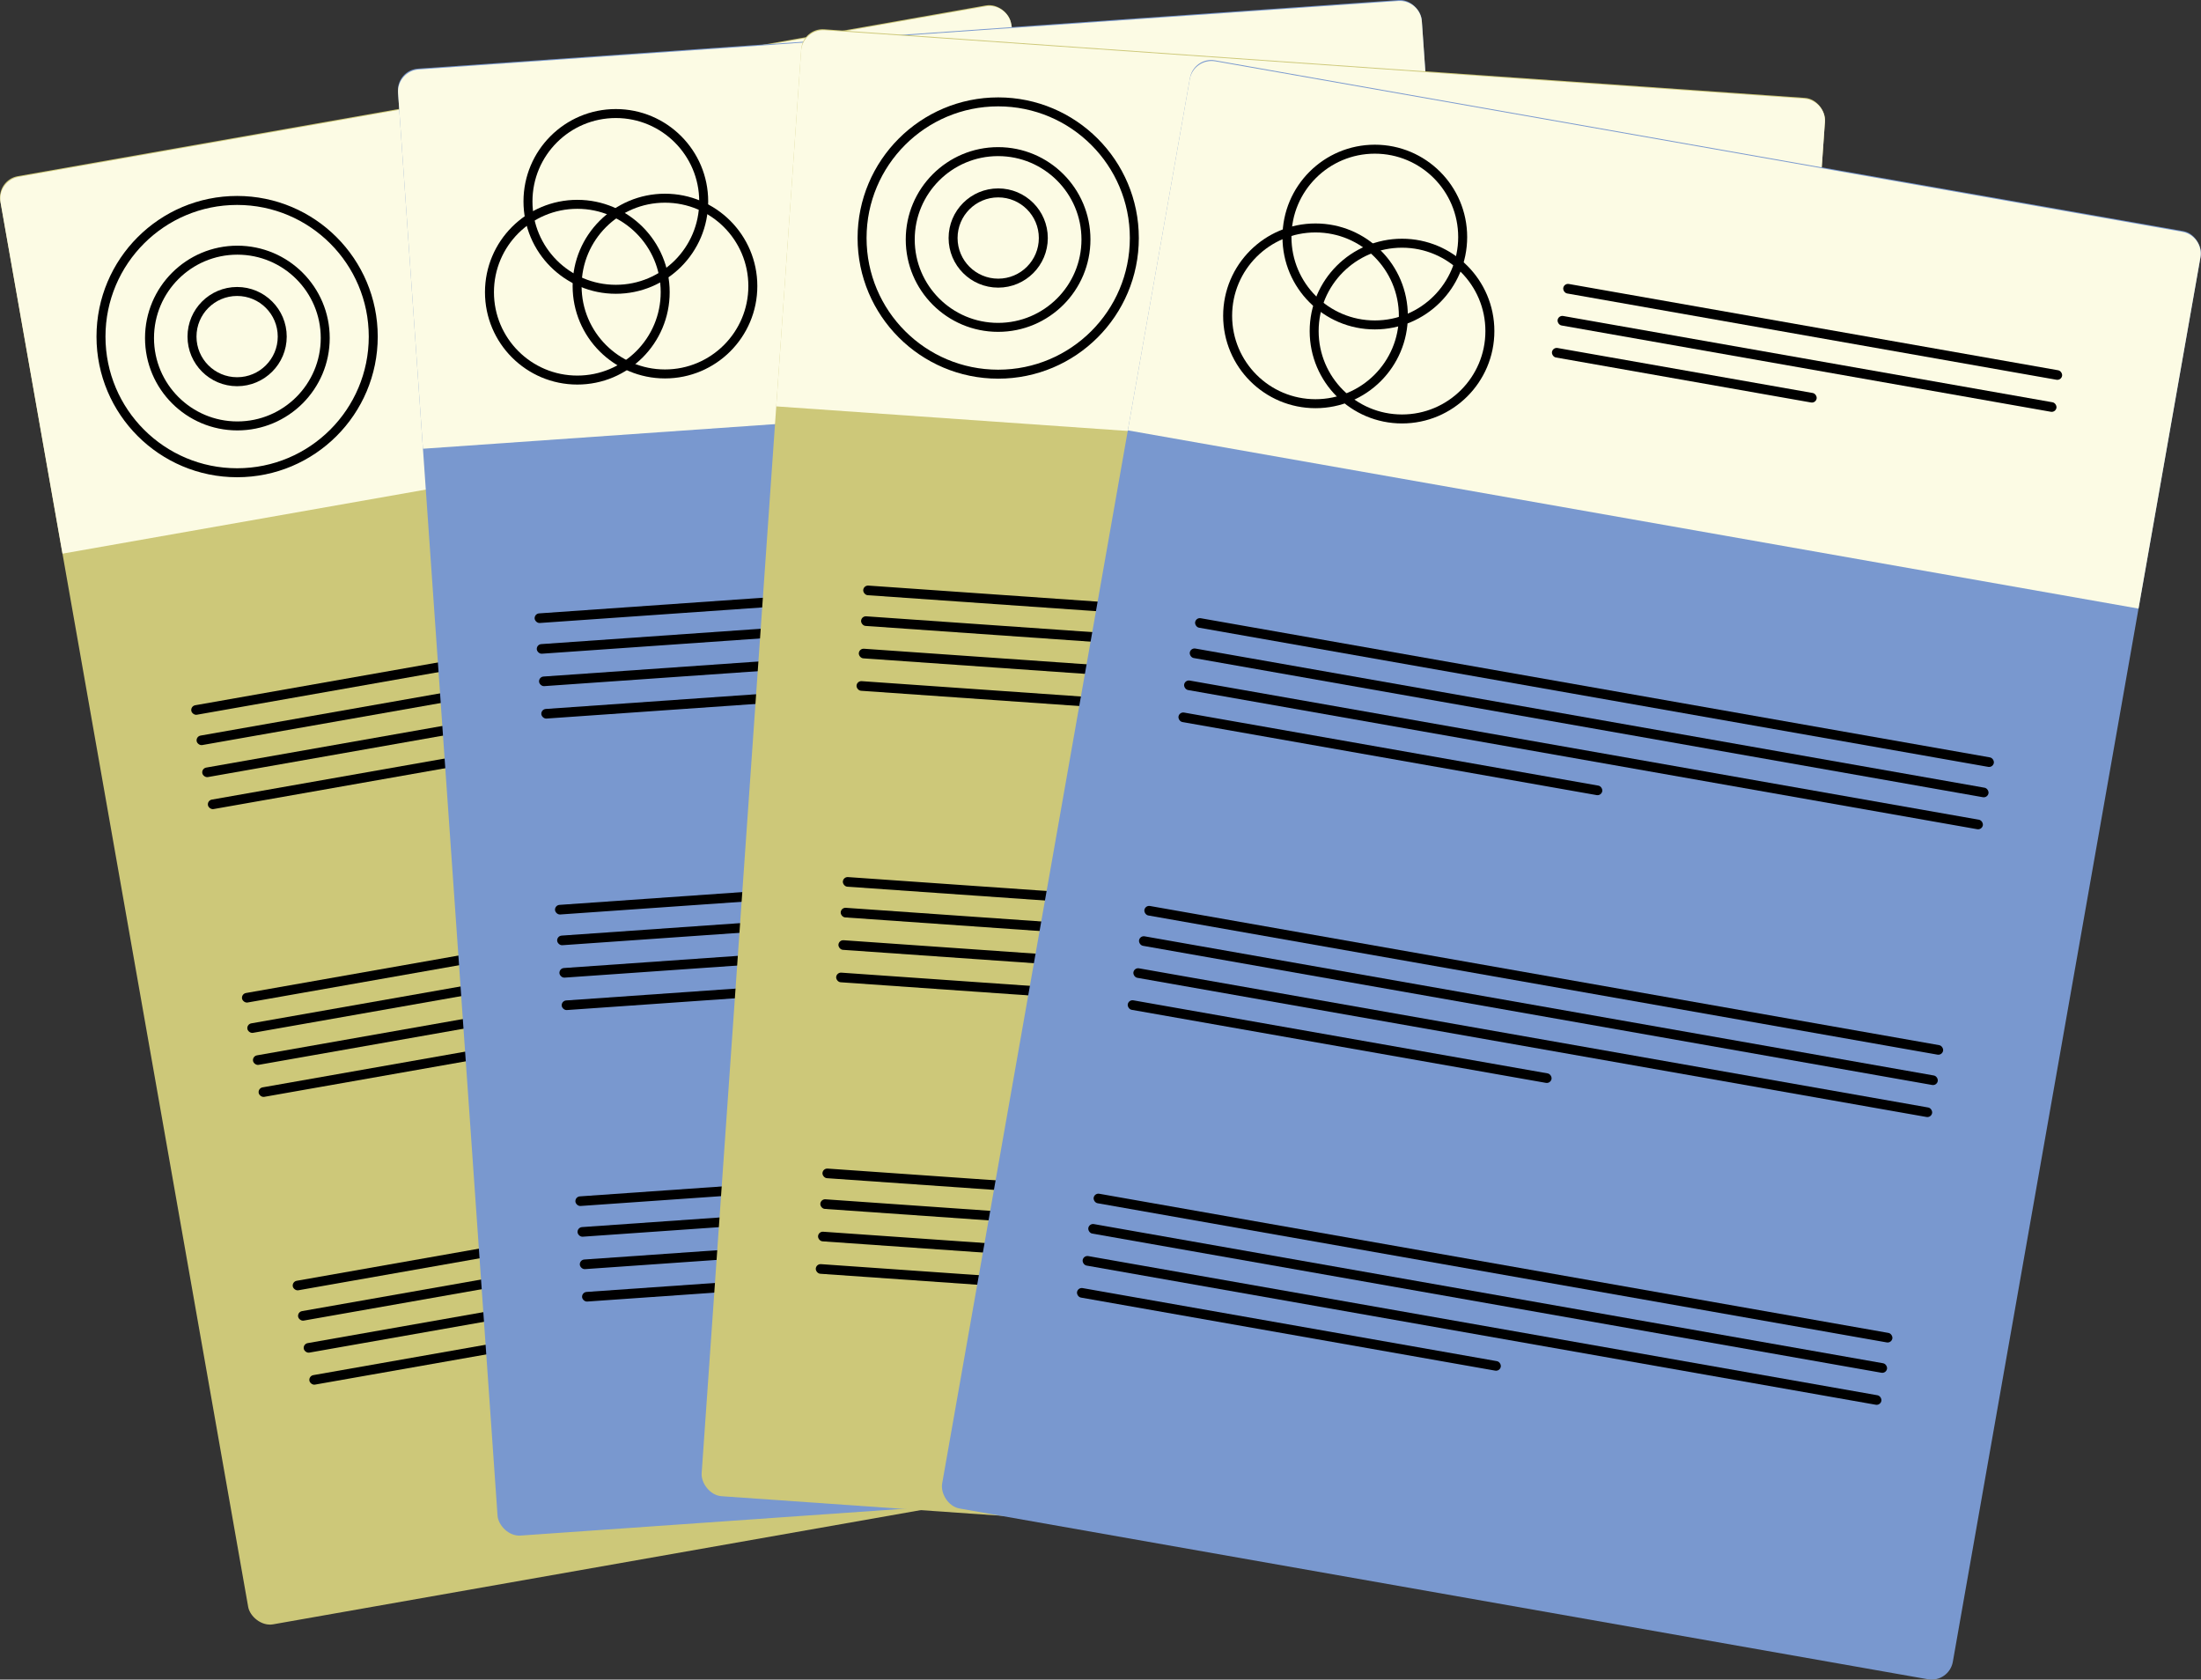 <?xml version="1.0" encoding="UTF-8"?><svg id="Layer_2" xmlns="http://www.w3.org/2000/svg" viewBox="0 0 1226.706 935.994"><rect x="0" y="0" width="1226.706" height="935.994" fill="#333333" stroke="none"/><defs><style>.cls-1{fill:#cdc879;}.cls-2{fill:none;stroke:#000;stroke-miterlimit:10;stroke-width:5px;}.cls-3{fill:#7998cf;}.cls-4{fill:#fcfbe4;}</style></defs><g id="Layer_4"><rect class="cls-1" x="64.903" y="44.369" width="571.983" height="819.472" rx="12" ry="12" transform="translate(-73.523 67.831) rotate(-10)"/><path class="cls-4" d="m24.526,49.462h547.247c6.826,0,12.368,5.542,12.368,12.368v198.65H12.158V61.831c0-6.826,5.542-12.368,12.368-12.368Z" transform="translate(-22.381 54.127) rotate(-10)"/><circle class="cls-2" cx="132.298" cy="188.385" r="48.969"/><circle class="cls-2" cx="132.156" cy="187.576" r="75.872"/><circle class="cls-2" cx="132.156" cy="187.576" r="25.145"/><rect x="233.576" y="123.731" width="282.298" height="5.367" rx="2.683" ry="2.683" transform="translate(-16.259 66.991) rotate(-10)"/><rect x="236.721" y="141.567" width="282.298" height="5.367" rx="2.683" ry="2.683" transform="translate(-19.308 67.808) rotate(-10)"/><rect x="240.873" y="170.91" width="149.776" height="5.367" rx="2.683" ry="2.683" transform="translate(-25.347 57.468) rotate(-10)"/><rect x="106.171" y="371.1" width="452.012" height="5.367" rx="2.683" ry="2.683" transform="translate(-59.86 63.36) rotate(-10)"/><rect x="103.19" y="354.197" width="452.012" height="5.367" rx="2.683" ry="2.683" transform="translate(-56.97 62.586) rotate(-10)"/><rect x="109.316" y="388.937" width="452.012" height="5.367" rx="2.683" ry="2.683" transform="translate(-62.91 64.177) rotate(-10)"/><rect x="114.072" y="425.197" width="239.82" height="5.367" rx="2.683" ry="2.683" transform="translate(-70.746 47.131) rotate(-10)"/><rect x="134.447" y="531.466" width="452.012" height="5.367" rx="2.683" ry="2.683" transform="translate(-87.278 70.707) rotate(-10)"/><rect x="131.467" y="514.563" width="452.012" height="5.367" rx="2.683" ry="2.683" transform="translate(-84.388 69.933) rotate(-10)"/><rect x="137.592" y="549.302" width="452.012" height="5.367" rx="2.683" ry="2.683" transform="translate(-90.327 71.524) rotate(-10)"/><rect x="142.349" y="585.562" width="239.82" height="5.367" rx="2.683" ry="2.683" transform="translate(-98.163 54.477) rotate(-10)"/><rect x="162.724" y="691.832" width="452.012" height="5.367" rx="2.683" ry="2.683" transform="translate(-114.695 78.053) rotate(-10)"/><rect x="159.744" y="674.929" width="452.012" height="5.367" rx="2.683" ry="2.683" transform="translate(-111.805 77.279) rotate(-10)"/><rect x="165.869" y="709.668" width="452.012" height="5.367" rx="2.683" ry="2.683" transform="translate(-117.745 78.871) rotate(-10)"/><rect x="170.626" y="745.928" width="239.82" height="5.367" rx="2.683" ry="2.683" transform="translate(-125.581 61.824) rotate(-10)"/><rect class="cls-3" x="248.858" y="18.144" width="571.983" height="819.472" rx="12" ry="12" transform="translate(-28.544 38.352) rotate(-4)"/><path class="cls-4" d="m240.038,19.363h547.247c6.826,0,12.368,5.542,12.368,12.368v198.65H227.67V31.731c0-6.826,5.542-12.368,12.368-12.368Z" transform="translate(-7.459 36.135) rotate(-4)"/><circle class="cls-2" cx="343.231" cy="112.245" r="48.969"/><circle class="cls-2" cx="321.768" cy="162.834" r="48.969"/><circle class="cls-2" cx="370.618" cy="159.418" r="48.969"/><rect x="451.653" y="101.792" width="282.298" height="5.367" rx="2.683" ry="2.683" transform="translate(-5.844 41.606) rotate(-4)"/><rect x="452.916" y="119.859" width="282.298" height="5.367" rx="2.683" ry="2.683" transform="translate(-7.101 41.738) rotate(-4)"/><rect x="454.341" y="142.549" width="149.776" height="5.367" rx="2.683" ry="2.683" transform="translate(-8.842 37.271) rotate(-4)"/><rect x="298.623" y="343.359" width="452.012" height="5.367" rx="2.683" ry="2.683" transform="translate(-22.861 37.439) rotate(-4)"/><rect x="297.426" y="326.237" width="452.012" height="5.367" rx="2.683" ry="2.683" transform="translate(-21.669 37.314) rotate(-4)"/><rect x="299.887" y="361.426" width="452.012" height="5.367" rx="2.683" ry="2.683" transform="translate(-24.118 37.571) rotate(-4)"/><rect x="301.409" y="386.895" width="239.82" height="5.367" rx="2.683" ry="2.683" transform="translate(-26.149 30.339) rotate(-4)"/><rect x="309.983" y="505.802" width="452.012" height="5.367" rx="2.683" ry="2.683" transform="translate(-34.164 38.627) rotate(-4)"/><rect x="308.785" y="488.68" width="452.012" height="5.367" rx="2.683" ry="2.683" transform="translate(-32.973 38.502) rotate(-4)"/><rect x="311.246" y="523.869" width="452.012" height="5.367" rx="2.683" ry="2.683" transform="translate(-35.422 38.76) rotate(-4)"/><rect x="312.768" y="549.338" width="239.82" height="5.367" rx="2.683" ry="2.683" transform="translate(-37.453 31.527) rotate(-4)"/><rect x="321.342" y="668.245" width="452.012" height="5.367" rx="2.683" ry="2.683" transform="translate(-45.468 39.815) rotate(-4)"/><rect x="320.144" y="651.123" width="452.012" height="5.367" rx="2.683" ry="2.683" transform="translate(-44.277 39.69) rotate(-4)"/><rect x="322.605" y="686.312" width="452.012" height="5.367" rx="2.683" ry="2.683" transform="translate(-46.725 39.947) rotate(-4)"/><rect x="324.127" y="711.781" width="239.82" height="5.367" rx="2.683" ry="2.683" transform="translate(-48.757 32.715) rotate(-4)"/><rect class="cls-1" x="418.109" y="34.438" width="571.983" height="819.472" rx="12" ry="12" transform="translate(32.7 -48.034) rotate(4)"/><path class="cls-4" d="m451.666,35.657h547.247c6.826,0,12.368,5.542,12.368,12.368v198.65H439.298V48.026c0-6.826,5.542-12.368,12.368-12.368Z" transform="translate(11.614 -50.25) rotate(4)"/><circle class="cls-2" cx="556.281" cy="133.464" r="48.969"/><circle class="cls-2" cx="556.339" cy="132.645" r="75.872"/><circle class="cls-2" cx="556.339" cy="132.645" r="25.145"/><rect x="665.35" y="129.299" width="282.298" height="5.367" rx="2.683" ry="2.683" transform="translate(11.171 -55.938) rotate(4)"/><rect x="664.087" y="147.367" width="282.298" height="5.367" rx="2.683" ry="2.683" transform="translate(12.429 -55.806) rotate(4)"/><rect x="662.985" y="160.812" width="149.776" height="5.367" rx="2.683" ry="2.683" transform="translate(13.203 -51.074) rotate(4)"/><rect x="479.364" y="359.027" width="452.012" height="5.367" rx="2.683" ry="2.683" transform="translate(26.95 -48.324) rotate(4)"/><rect x="480.561" y="341.906" width="452.012" height="5.367" rx="2.683" ry="2.683" transform="translate(25.759 -48.449) rotate(4)"/><rect x="478.101" y="377.095" width="452.012" height="5.367" rx="2.683" ry="2.683" transform="translate(28.207 -48.191) rotate(4)"/><rect x="477.096" y="387.762" width="239.82" height="5.367" rx="2.683" ry="2.683" transform="translate(28.691 -40.694) rotate(4)"/><rect x="468.005" y="521.47" width="452.012" height="5.367" rx="2.683" ry="2.683" transform="translate(38.254 -47.136) rotate(4)"/><rect x="469.202" y="504.349" width="452.012" height="5.367" rx="2.683" ry="2.683" transform="translate(37.063 -47.261) rotate(4)"/><rect x="466.741" y="539.538" width="452.012" height="5.367" rx="2.683" ry="2.683" transform="translate(39.511 -47.003) rotate(4)"/><rect x="465.736" y="550.204" width="239.82" height="5.367" rx="2.683" ry="2.683" transform="translate(39.995 -39.506) rotate(4)"/><rect x="456.646" y="683.913" width="452.012" height="5.367" rx="2.683" ry="2.683" transform="translate(49.558 -45.947) rotate(4)"/><rect x="457.843" y="666.792" width="452.012" height="5.367" rx="2.683" ry="2.683" transform="translate(48.367 -46.073) rotate(4)"/><rect x="455.382" y="701.981" width="452.012" height="5.367" rx="2.683" ry="2.683" transform="translate(50.815 -45.815) rotate(4)"/><rect x="454.377" y="712.647" width="239.82" height="5.367" rx="2.683" ry="2.683" transform="translate(51.298 -38.318) rotate(4)"/><rect class="cls-3" x="589.819" y="74.986" width="571.983" height="819.472" rx="12" ry="12" transform="translate(97.477 -144.719) rotate(10)"/><path class="cls-4" d="m654.933,80.08h547.247c6.826,0,12.368,5.542,12.368,12.368v198.65h-571.983V92.448c0-6.826,5.542-12.368,12.368-12.368Z" transform="translate(46.334 -158.423) rotate(10)"/><circle class="cls-2" cx="766.243" cy="132.106" r="48.969"/><circle class="cls-2" cx="733.179" cy="176.001" r="48.969"/><circle class="cls-2" cx="781.404" cy="184.504" r="48.969"/><rect x="869.131" y="182.261" width="282.298" height="5.367" rx="2.683" ry="2.683" transform="translate(47.464 -172.624) rotate(10)"/><rect x="865.986" y="200.097" width="282.298" height="5.367" rx="2.683" ry="2.683" transform="translate(50.513 -171.807) rotate(10)"/><rect x="863.848" y="206.428" width="149.776" height="5.367" rx="2.683" ry="2.683" transform="translate(50.573 -159.833) rotate(10)"/><rect x="659.687" y="400.16" width="452.012" height="5.367" rx="2.683" ry="2.683" transform="translate(83.409 -147.679) rotate(10)"/><rect x="662.667" y="383.257" width="452.012" height="5.367" rx="2.683" ry="2.683" transform="translate(80.519 -148.453) rotate(10)"/><rect x="656.542" y="417.996" width="452.012" height="5.367" rx="2.683" ry="2.683" transform="translate(86.458 -146.862) rotate(10)"/><rect x="655.008" y="417.409" width="239.82" height="5.367" rx="2.683" ry="2.683" transform="translate(84.721 -128.181) rotate(10)"/><rect x="631.41" y="560.525" width="452.012" height="5.367" rx="2.683" ry="2.683" transform="translate(110.826 -140.332) rotate(10)"/><rect x="634.39" y="543.622" width="452.012" height="5.367" rx="2.683" ry="2.683" transform="translate(107.936 -141.107) rotate(10)"/><rect x="628.265" y="578.362" width="452.012" height="5.367" rx="2.683" ry="2.683" transform="translate(113.876 -139.515) rotate(10)"/><rect x="626.731" y="577.775" width="239.82" height="5.367" rx="2.683" ry="2.683" transform="translate(112.139 -120.835) rotate(10)"/><rect x="603.133" y="720.891" width="452.012" height="5.367" rx="2.683" ry="2.683" transform="translate(138.244 -132.986) rotate(10)"/><rect x="606.113" y="703.988" width="452.012" height="5.367" rx="2.683" ry="2.683" transform="translate(135.354 -133.76) rotate(10)"/><rect x="599.988" y="738.727" width="452.012" height="5.367" rx="2.683" ry="2.683" transform="translate(141.293 -132.169) rotate(10)"/><rect x="598.455" y="738.14" width="239.82" height="5.367" rx="2.683" ry="2.683" transform="translate(139.556 -113.488) rotate(10)"/></g></svg>